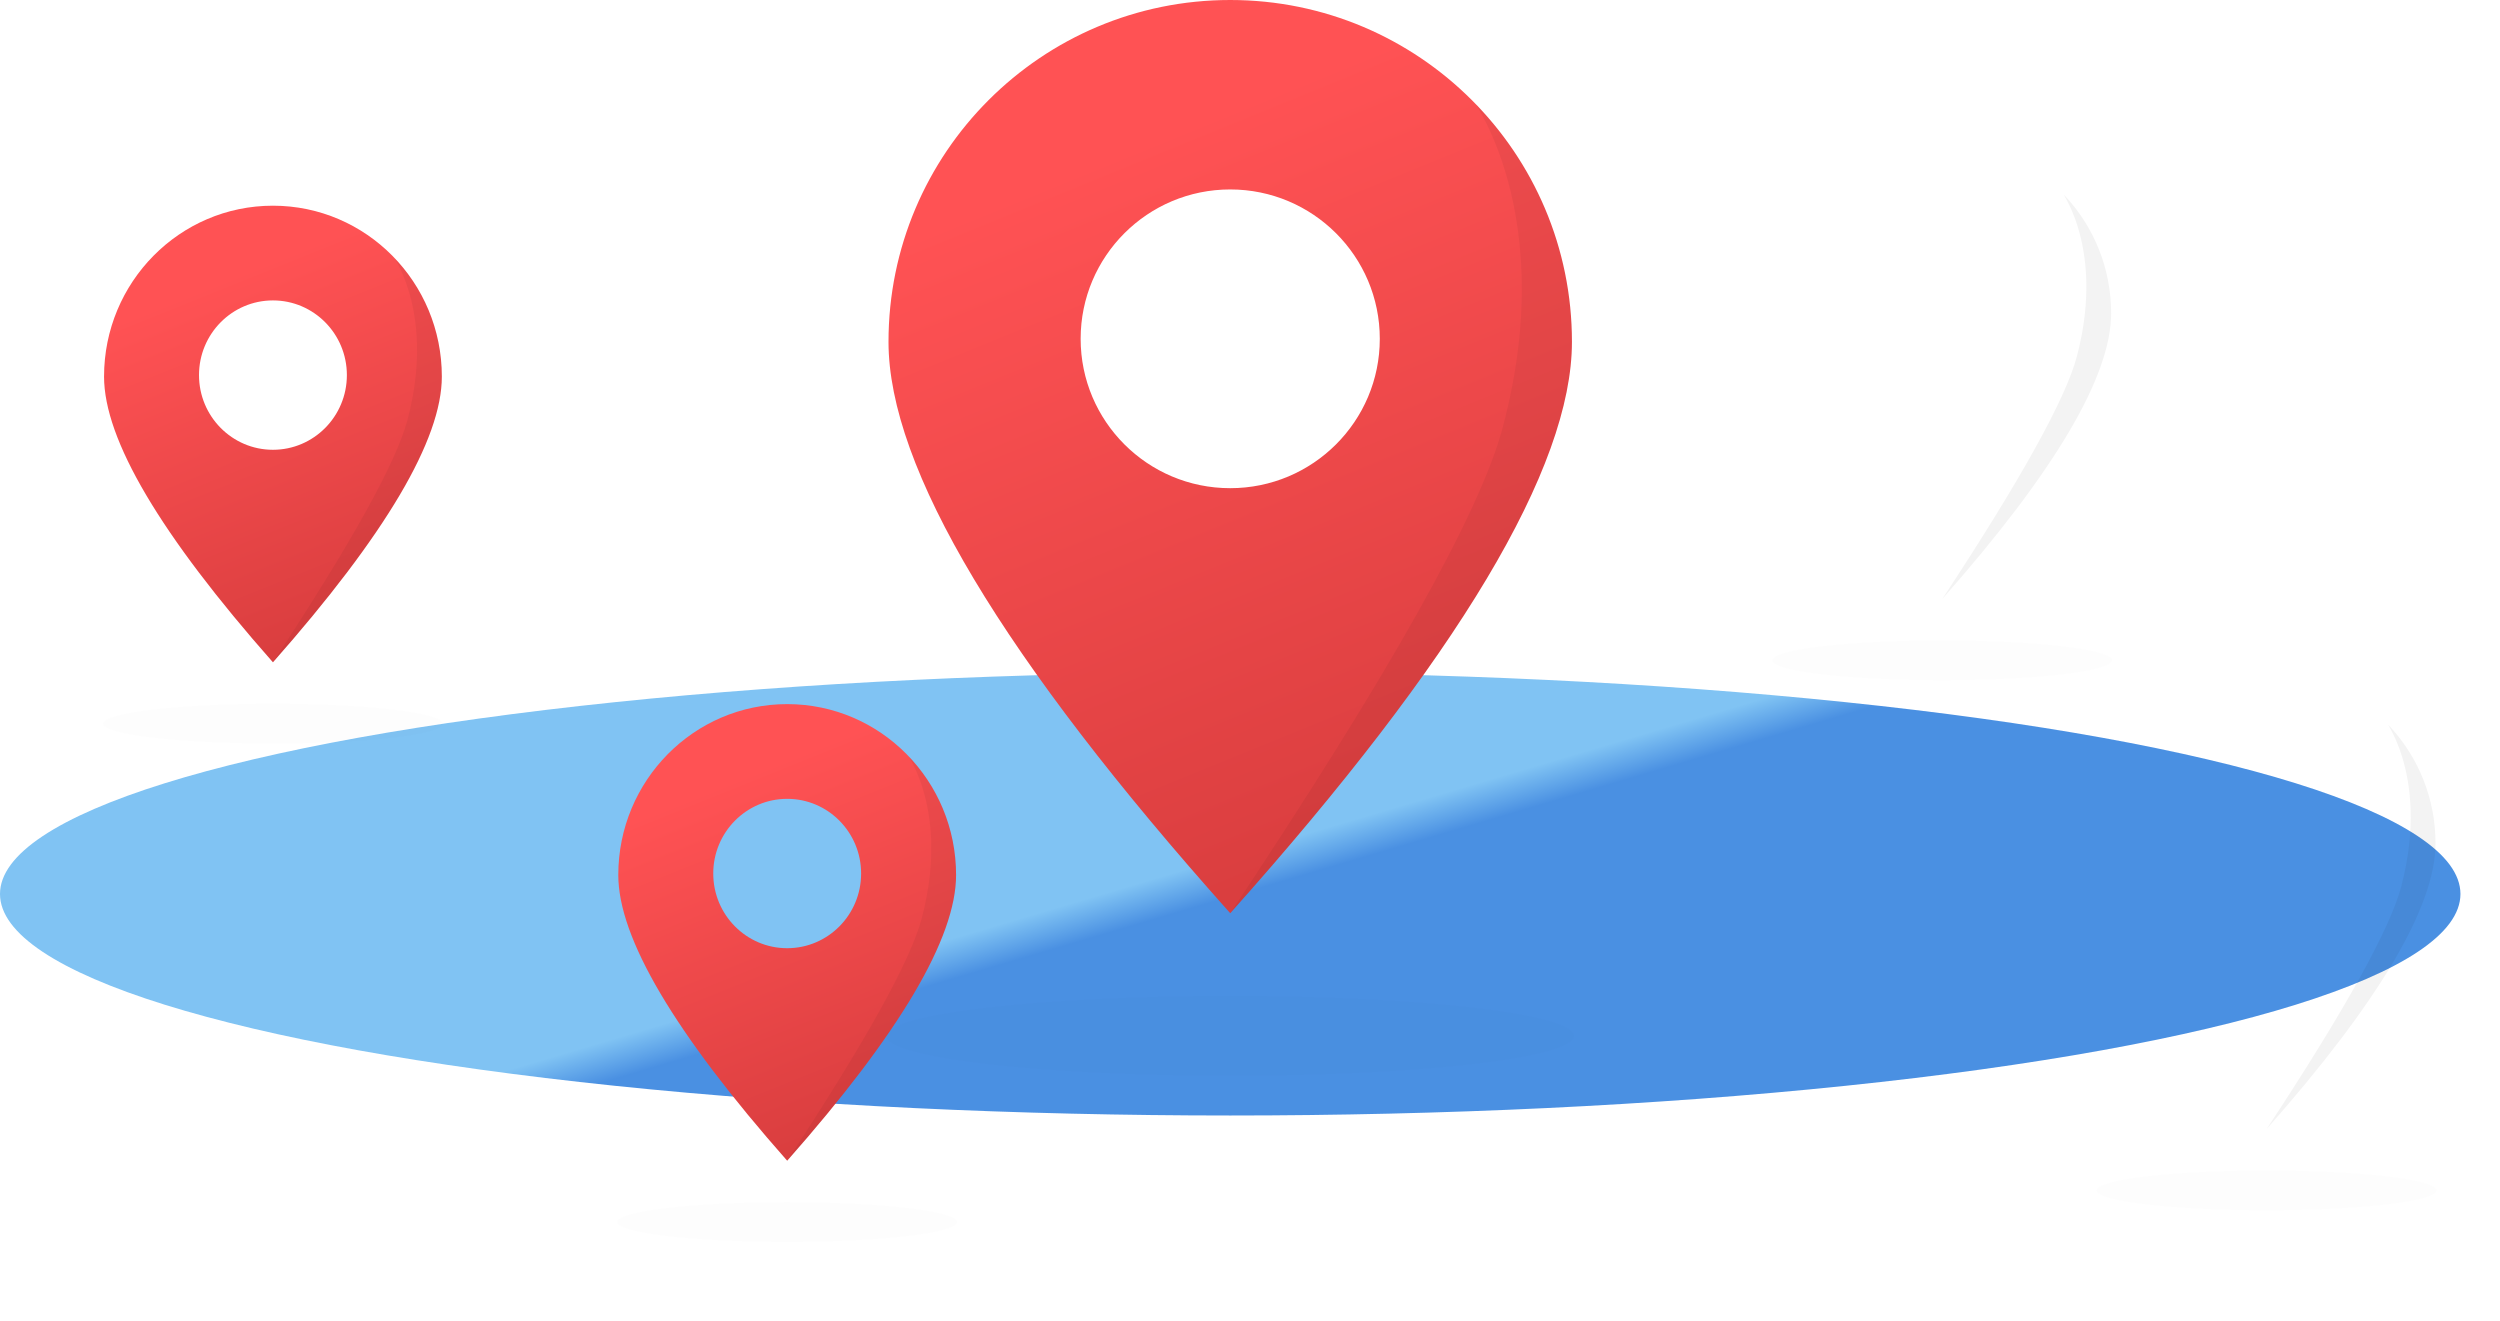 <svg height="167" viewBox="0 0 316 167" width="316" xmlns="http://www.w3.org/2000/svg" xmlns:xlink="http://www.w3.org/1999/xlink"><linearGradient id="a" x1="46.706%" x2="50.825%" y1="46.803%" y2="49.343%"><stop offset="0" stop-color="#80c3f3"/><stop offset="1" stop-color="#4a90e2"/></linearGradient><linearGradient id="b"><stop offset="0" stop-color="#da3e3f"/><stop offset="1" stop-color="#ff5254"/></linearGradient><linearGradient id="c" x1="61.56%" x2="37.801%" xlink:href="#b" y1="94.81%" y2="15.217%"/><filter id="d" height="588.9%" width="157.6%" x="-28.8%" y="-244.4%"><feGaussianBlur in="SourceGraphic" stdDeviation="4.125"/></filter><linearGradient id="e" x1="61.83%" x2="37.516%" xlink:href="#b" y1="94.81%" y2="15.217%"/><filter id="f" height="588.9%" width="156.9%" x="-28.5%" y="-244.4%"><feGaussianBlur in="SourceGraphic" stdDeviation="8.25"/></filter><filter id="g" height="588.9%" width="157.6%" x="-28.8%" y="-244.4%"><feGaussianBlur in="SourceGraphic" stdDeviation="4.125"/></filter><filter id="h" height="588.9%" width="157.6%" x="-28.8%" y="-244.4%"><feGaussianBlur in="SourceGraphic" stdDeviation="4.125"/></filter><filter id="i" height="588.9%" width="157.6%" x="-28.8%" y="-244.4%"><feGaussianBlur in="SourceGraphic" stdDeviation="4.125"/></filter><g fill="none" fill-rule="evenodd"><ellipse cx="155.5" cy="113" fill="url(#a)" rx="155.5" ry="28"/><g transform="translate(78 89)"><path d="m21.5 0c11.79 0 21.348 9.672 21.348 21.603 0 7.954-7.116 19.992-21.348 36.113-14.232-16.121-21.348-28.159-21.348-36.113 0-11.931 9.558-21.603 21.348-21.603zm0 11.973c-5.161 0-9.345 4.227-9.345 9.44 0 5.214 4.184 9.44 9.345 9.44s9.345-4.227 9.345-9.44c0-5.214-4.184-9.44-9.345-9.44z" fill="url(#c)"/><g fill="#000"><path d="m21.5 57.716c14.232-16.121 21.348-28.159 21.348-36.113 0-5.673-2.161-10.834-5.694-14.689-1.681-1.834 5.24 5.409 1.368 20.117-1.41 5.354-7.084 15.582-17.022 30.685z" fill-opacity=".05"/><ellipse cx="21.495" cy="65.466" filter="url(#d)" opacity=".08" rx="21.495" ry="2.531"/></g></g><g transform="translate(112)"><path d="m43.5 0c23.855 0 43.193 19.344 43.193 43.206 0 15.908-14.398 39.983-43.193 72.225-28.795-32.242-43.193-56.317-43.193-72.225 0-23.862 19.338-43.206 43.193-43.206zm0 23.946c-10.442 0-18.906 8.453-18.906 18.88s8.465 18.88 18.906 18.88 18.906-8.453 18.906-18.88-8.465-18.88-18.906-18.88z" fill="url(#e)"/><g fill="#000"><path d="m43.5 115.431c28.795-32.242 43.193-56.317 43.193-72.225 0-11.345-4.371-21.669-11.521-29.378-3.402-3.668 10.603 10.818 2.768 40.233-2.852 10.708-14.332 31.164-34.44 61.37z" fill-opacity=".05"/><ellipse cx="43.49" cy="130.932" filter="url(#f)" opacity=".08" rx="43.49" ry="5.063"/></g></g><g transform="translate(265 85)"><path d="m21.5 0c11.79 0 21.348 9.672 21.348 21.603 0 7.954-7.116 19.992-21.348 36.113-14.232-16.121-21.348-28.159-21.348-36.113 0-11.931 9.558-21.603 21.348-21.603zm0 11.973c-5.161 0-9.345 4.227-9.345 9.44 0 5.214 4.184 9.44 9.345 9.44s9.345-4.227 9.345-9.44c0-5.214-4.184-9.44-9.345-9.44z" fill="url(#c)"/><g fill="#000"><path d="m21.5 57.716c14.232-16.121 21.348-28.159 21.348-36.113 0-5.673-2.161-10.834-5.694-14.689-1.681-1.834 5.24 5.409 1.368 20.117-1.41 5.354-7.084 15.582-17.022 30.685z" fill-opacity=".05"/><ellipse cx="21.495" cy="65.466" filter="url(#g)" opacity=".08" rx="21.495" ry="2.531"/></g></g><g transform="translate(13 26)"><path d="m21.5 0c11.79 0 21.348 9.672 21.348 21.603 0 7.954-7.116 19.992-21.348 36.113-14.232-16.121-21.348-28.159-21.348-36.113 0-11.931 9.558-21.603 21.348-21.603zm0 11.973c-5.161 0-9.345 4.227-9.345 9.44 0 5.214 4.184 9.44 9.345 9.44s9.345-4.227 9.345-9.44c0-5.214-4.184-9.44-9.345-9.44z" fill="url(#c)"/><g fill="#000"><path d="m21.5 57.716c14.232-16.121 21.348-28.159 21.348-36.113 0-5.673-2.161-10.834-5.694-14.689-1.681-1.834 5.24 5.409 1.368 20.117-1.41 5.354-7.084 15.582-17.022 30.685z" fill-opacity=".05"/><ellipse cx="21.495" cy="65.466" filter="url(#h)" opacity=".08" rx="21.495" ry="2.531"/></g></g><g transform="translate(224 18)"><path d="m21.5 0c11.79 0 21.348 9.672 21.348 21.603 0 7.954-7.116 19.992-21.348 36.113-14.232-16.121-21.348-28.159-21.348-36.113 0-11.931 9.558-21.603 21.348-21.603zm0 11.973c-5.161 0-9.345 4.227-9.345 9.44 0 5.214 4.184 9.44 9.345 9.44s9.345-4.227 9.345-9.44c0-5.214-4.184-9.44-9.345-9.44z" fill="url(#c)"/><g fill="#000"><path d="m21.5 57.716c14.232-16.121 21.348-28.159 21.348-36.113 0-5.673-2.161-10.834-5.694-14.689-1.681-1.834 5.24 5.409 1.368 20.117-1.41 5.354-7.084 15.582-17.022 30.685z" fill-opacity=".05"/><ellipse cx="21.495" cy="65.466" filter="url(#i)" opacity=".08" rx="21.495" ry="2.531"/></g></g></g></svg>